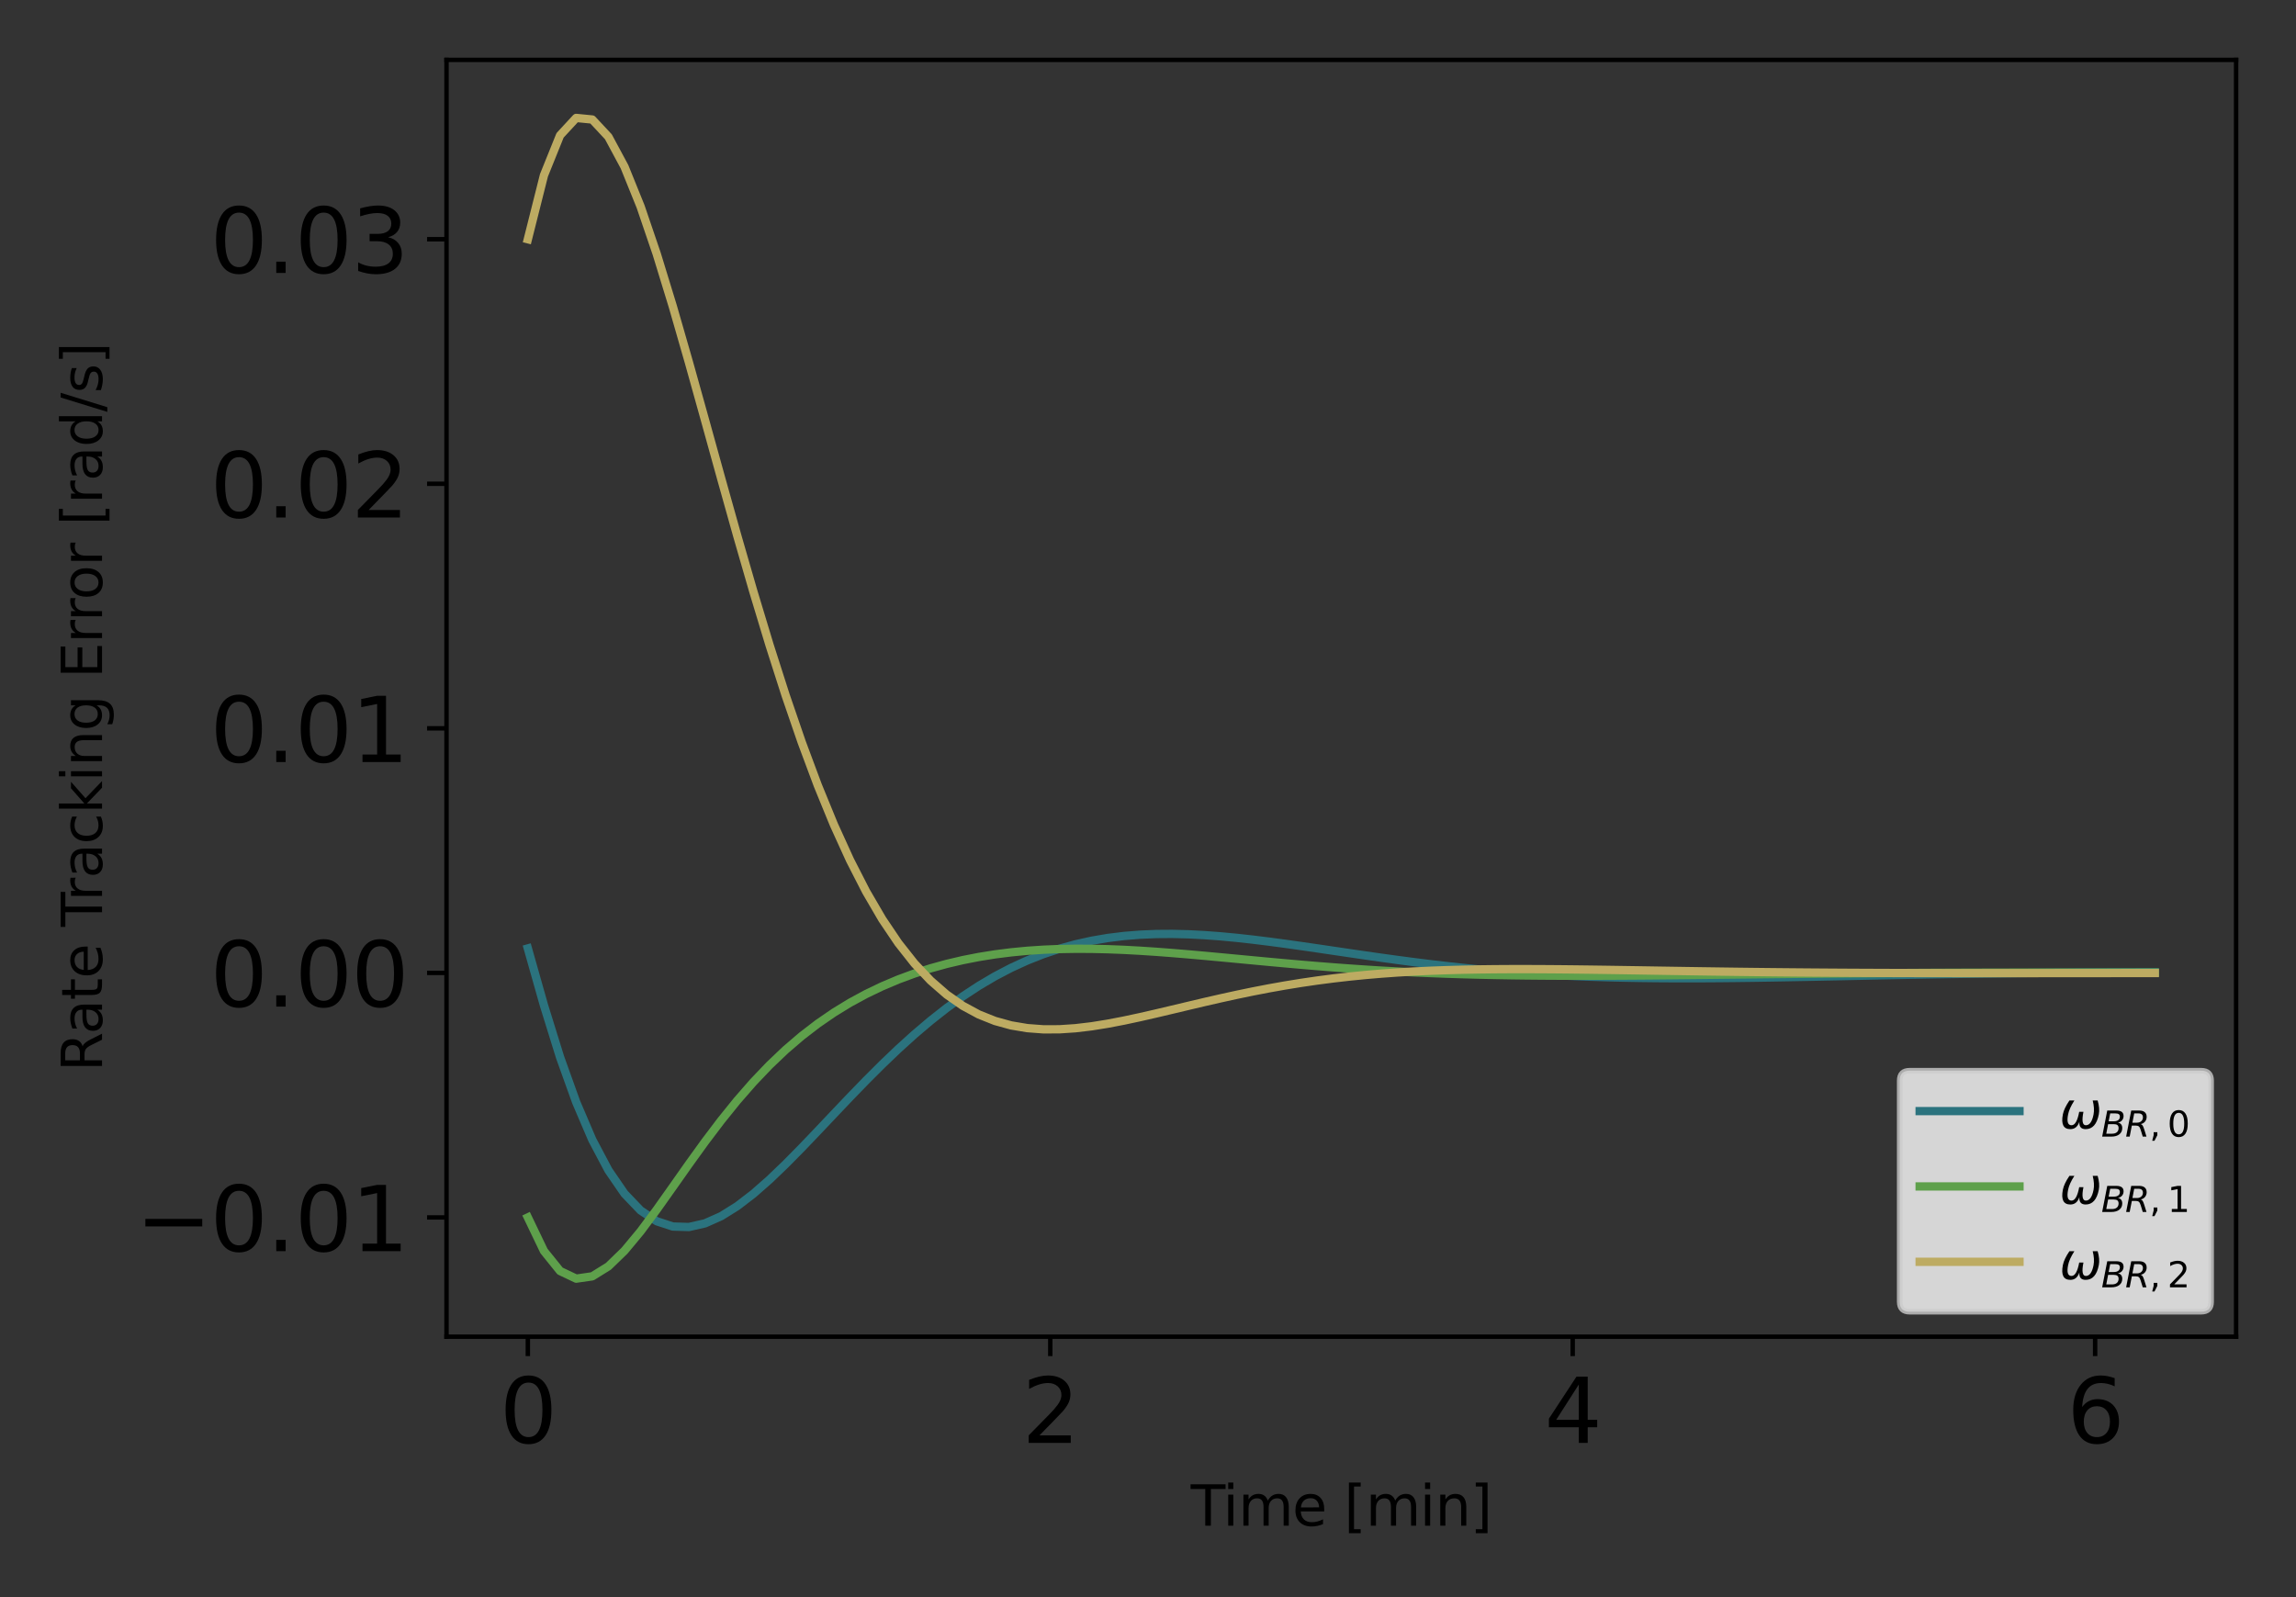 <?xml version="1.0" encoding="utf-8" standalone="no"?>
<!DOCTYPE svg PUBLIC "-//W3C//DTD SVG 1.1//EN"
  "http://www.w3.org/Graphics/SVG/1.1/DTD/svg11.dtd">
<svg xmlns:xlink="http://www.w3.org/1999/xlink" width="414pt" height="288pt" viewBox="0 0 414 288" xmlns="http://www.w3.org/2000/svg" version="1.1">
 <rect x="0" y="0" width="414" height="288" fill="#333333" stroke="none"/>
 <defs>
  <style type="text/css">*{stroke-linejoin: round; stroke-linecap: butt}</style>
 </defs>
 <g id="figure_1">
  <g id="patch_1">
   <path d="M 0 288 
L 414 288 
L 414 0 
L 0 0 
L 0 288 
z
" style="fill: none"/>
  </g>
  <g id="axes_1">
   <g id="patch_2">
    <path d="M 80.511 241.037 
L 403.2 241.037 
L 403.2 10.8 
L 80.511 10.8 
L 80.511 241.037 
z
" style="fill: none"/>
   </g>
   <g id="matplotlib.axis_1">
    <g id="xtick_1">
     <g id="line2d_1">
      <defs>
       <path id="mace7051096" d="M 0 0 
L 0 3.5 
" style="stroke: #000000; stroke-width: 0.8"/>
      </defs>
      <g>
       <use xlink:href="#mace7051096" x="95.178" y="241.037" style="stroke: #000000; stroke-width: 0.8"/>
      </g>
     </g>
     <g id="text_1">
      <!-- 0 -->
      <g transform="translate(90.088 260.194) scale(0.16 -0.16)">
       <defs>
        <path id="DejaVuSans-30" d="M 2034 4250 
Q 1547 4250 1301 3770 
Q 1056 3291 1056 2328 
Q 1056 1369 1301 889 
Q 1547 409 2034 409 
Q 2525 409 2770 889 
Q 3016 1369 3016 2328 
Q 3016 3291 2770 3770 
Q 2525 4250 2034 4250 
z
M 2034 4750 
Q 2819 4750 3233 4129 
Q 3647 3509 3647 2328 
Q 3647 1150 3233 529 
Q 2819 -91 2034 -91 
Q 1250 -91 836 529 
Q 422 1150 422 2328 
Q 422 3509 836 4129 
Q 1250 4750 2034 4750 
z
" transform="scale(0.016)"/>
       </defs>
       <use xlink:href="#DejaVuSans-30"/>
      </g>
     </g>
    </g>
    <g id="xtick_2">
     <g id="line2d_2">
      <g>
       <use xlink:href="#mace7051096" x="189.378" y="241.037" style="stroke: #000000; stroke-width: 0.8"/>
      </g>
     </g>
     <g id="text_2">
      <!-- 2 -->
      <g transform="translate(184.288 260.194) scale(0.16 -0.16)">
       <defs>
        <path id="DejaVuSans-32" d="M 1228 531 
L 3431 531 
L 3431 0 
L 469 0 
L 469 531 
Q 828 903 1448 1529 
Q 2069 2156 2228 2338 
Q 2531 2678 2651 2914 
Q 2772 3150 2772 3378 
Q 2772 3750 2511 3984 
Q 2250 4219 1831 4219 
Q 1534 4219 1204 4116 
Q 875 4013 500 3803 
L 500 4441 
Q 881 4594 1212 4672 
Q 1544 4750 1819 4750 
Q 2544 4750 2975 4387 
Q 3406 4025 3406 3419 
Q 3406 3131 3298 2873 
Q 3191 2616 2906 2266 
Q 2828 2175 2409 1742 
Q 1991 1309 1228 531 
z
" transform="scale(0.016)"/>
       </defs>
       <use xlink:href="#DejaVuSans-32"/>
      </g>
     </g>
    </g>
    <g id="xtick_3">
     <g id="line2d_3">
      <g>
       <use xlink:href="#mace7051096" x="283.578" y="241.037" style="stroke: #000000; stroke-width: 0.8"/>
      </g>
     </g>
     <g id="text_3">
      <!-- 4 -->
      <g transform="translate(278.488 260.194) scale(0.16 -0.16)">
       <defs>
        <path id="DejaVuSans-34" d="M 2419 4116 
L 825 1625 
L 2419 1625 
L 2419 4116 
z
M 2253 4666 
L 3047 4666 
L 3047 1625 
L 3713 1625 
L 3713 1100 
L 3047 1100 
L 3047 0 
L 2419 0 
L 2419 1100 
L 313 1100 
L 313 1709 
L 2253 4666 
z
" transform="scale(0.016)"/>
       </defs>
       <use xlink:href="#DejaVuSans-34"/>
      </g>
     </g>
    </g>
    <g id="xtick_4">
     <g id="line2d_4">
      <g>
       <use xlink:href="#mace7051096" x="377.778" y="241.037" style="stroke: #000000; stroke-width: 0.8"/>
      </g>
     </g>
     <g id="text_4">
      <!-- 6 -->
      <g transform="translate(372.688 260.194) scale(0.16 -0.16)">
       <defs>
        <path id="DejaVuSans-36" d="M 2113 2584 
Q 1688 2584 1439 2293 
Q 1191 2003 1191 1497 
Q 1191 994 1439 701 
Q 1688 409 2113 409 
Q 2538 409 2786 701 
Q 3034 994 3034 1497 
Q 3034 2003 2786 2293 
Q 2538 2584 2113 2584 
z
M 3366 4563 
L 3366 3988 
Q 3128 4100 2886 4159 
Q 2644 4219 2406 4219 
Q 1781 4219 1451 3797 
Q 1122 3375 1075 2522 
Q 1259 2794 1537 2939 
Q 1816 3084 2150 3084 
Q 2853 3084 3261 2657 
Q 3669 2231 3669 1497 
Q 3669 778 3244 343 
Q 2819 -91 2113 -91 
Q 1303 -91 875 529 
Q 447 1150 447 2328 
Q 447 3434 972 4092 
Q 1497 4750 2381 4750 
Q 2619 4750 2861 4703 
Q 3103 4656 3366 4563 
z
" transform="scale(0.016)"/>
       </defs>
       <use xlink:href="#DejaVuSans-36"/>
      </g>
     </g>
    </g>
    <g id="text_5">
     <!-- Time [min] -->
     <g transform="translate(214.703 275.12) scale(0.1 -0.1)">
      <defs>
       <path id="DejaVuSans-54" d="M -19 4666 
L 3928 4666 
L 3928 4134 
L 2272 4134 
L 2272 0 
L 1638 0 
L 1638 4134 
L -19 4134 
L -19 4666 
z
" transform="scale(0.016)"/>
       <path id="DejaVuSans-69" d="M 603 3500 
L 1178 3500 
L 1178 0 
L 603 0 
L 603 3500 
z
M 603 4863 
L 1178 4863 
L 1178 4134 
L 603 4134 
L 603 4863 
z
" transform="scale(0.016)"/>
       <path id="DejaVuSans-6d" d="M 3328 2828 
Q 3544 3216 3844 3400 
Q 4144 3584 4550 3584 
Q 5097 3584 5394 3201 
Q 5691 2819 5691 2113 
L 5691 0 
L 5113 0 
L 5113 2094 
Q 5113 2597 4934 2840 
Q 4756 3084 4391 3084 
Q 3944 3084 3684 2787 
Q 3425 2491 3425 1978 
L 3425 0 
L 2847 0 
L 2847 2094 
Q 2847 2600 2669 2842 
Q 2491 3084 2119 3084 
Q 1678 3084 1418 2786 
Q 1159 2488 1159 1978 
L 1159 0 
L 581 0 
L 581 3500 
L 1159 3500 
L 1159 2956 
Q 1356 3278 1631 3431 
Q 1906 3584 2284 3584 
Q 2666 3584 2933 3390 
Q 3200 3197 3328 2828 
z
" transform="scale(0.016)"/>
       <path id="DejaVuSans-65" d="M 3597 1894 
L 3597 1613 
L 953 1613 
Q 991 1019 1311 708 
Q 1631 397 2203 397 
Q 2534 397 2845 478 
Q 3156 559 3463 722 
L 3463 178 
Q 3153 47 2828 -22 
Q 2503 -91 2169 -91 
Q 1331 -91 842 396 
Q 353 884 353 1716 
Q 353 2575 817 3079 
Q 1281 3584 2069 3584 
Q 2775 3584 3186 3129 
Q 3597 2675 3597 1894 
z
M 3022 2063 
Q 3016 2534 2758 2815 
Q 2500 3097 2075 3097 
Q 1594 3097 1305 2825 
Q 1016 2553 972 2059 
L 3022 2063 
z
" transform="scale(0.016)"/>
       <path id="DejaVuSans-20" transform="scale(0.016)"/>
       <path id="DejaVuSans-5b" d="M 550 4863 
L 1875 4863 
L 1875 4416 
L 1125 4416 
L 1125 -397 
L 1875 -397 
L 1875 -844 
L 550 -844 
L 550 4863 
z
" transform="scale(0.016)"/>
       <path id="DejaVuSans-6e" d="M 3513 2113 
L 3513 0 
L 2938 0 
L 2938 2094 
Q 2938 2591 2744 2837 
Q 2550 3084 2163 3084 
Q 1697 3084 1428 2787 
Q 1159 2491 1159 1978 
L 1159 0 
L 581 0 
L 581 3500 
L 1159 3500 
L 1159 2956 
Q 1366 3272 1645 3428 
Q 1925 3584 2291 3584 
Q 2894 3584 3203 3211 
Q 3513 2838 3513 2113 
z
" transform="scale(0.016)"/>
       <path id="DejaVuSans-5d" d="M 1947 4863 
L 1947 -844 
L 622 -844 
L 622 -397 
L 1369 -397 
L 1369 4416 
L 622 4416 
L 622 4863 
L 1947 4863 
z
" transform="scale(0.016)"/>
      </defs>
      <use xlink:href="#DejaVuSans-54"/>
      <use xlink:href="#DejaVuSans-69" x="57.959"/>
      <use xlink:href="#DejaVuSans-6d" x="85.742"/>
      <use xlink:href="#DejaVuSans-65" x="183.154"/>
      <use xlink:href="#DejaVuSans-20" x="244.678"/>
      <use xlink:href="#DejaVuSans-5b" x="276.465"/>
      <use xlink:href="#DejaVuSans-6d" x="315.479"/>
      <use xlink:href="#DejaVuSans-69" x="412.891"/>
      <use xlink:href="#DejaVuSans-6e" x="440.674"/>
      <use xlink:href="#DejaVuSans-5d" x="504.053"/>
     </g>
    </g>
   </g>
   <g id="matplotlib.axis_2">
    <g id="ytick_1">
     <g id="line2d_5">
      <defs>
       <path id="mdec758797a" d="M 0 0 
L -3.5 0 
" style="stroke: #000000; stroke-width: 0.8"/>
      </defs>
      <g>
       <use xlink:href="#mdec758797a" x="80.511" y="219.533" style="stroke: #000000; stroke-width: 0.8"/>
      </g>
     </g>
     <g id="text_6">
      <!-- −0.01 -->
      <g transform="translate(24.478 225.612) scale(0.16 -0.16)">
       <defs>
        <path id="DejaVuSans-2212" d="M 678 2272 
L 4684 2272 
L 4684 1741 
L 678 1741 
L 678 2272 
z
" transform="scale(0.016)"/>
        <path id="DejaVuSans-2e" d="M 684 794 
L 1344 794 
L 1344 0 
L 684 0 
L 684 794 
z
" transform="scale(0.016)"/>
        <path id="DejaVuSans-31" d="M 794 531 
L 1825 531 
L 1825 4091 
L 703 3866 
L 703 4441 
L 1819 4666 
L 2450 4666 
L 2450 531 
L 3481 531 
L 3481 0 
L 794 0 
L 794 531 
z
" transform="scale(0.016)"/>
       </defs>
       <use xlink:href="#DejaVuSans-2212"/>
       <use xlink:href="#DejaVuSans-30" x="83.789"/>
       <use xlink:href="#DejaVuSans-2e" x="147.412"/>
       <use xlink:href="#DejaVuSans-30" x="179.199"/>
       <use xlink:href="#DejaVuSans-31" x="242.822"/>
      </g>
     </g>
    </g>
    <g id="ytick_2">
     <g id="line2d_6">
      <g>
       <use xlink:href="#mdec758797a" x="80.511" y="175.435" style="stroke: #000000; stroke-width: 0.8"/>
      </g>
     </g>
     <g id="text_7">
      <!-- 0.00 -->
      <g transform="translate(37.886 181.514) scale(0.16 -0.16)">
       <use xlink:href="#DejaVuSans-30"/>
       <use xlink:href="#DejaVuSans-2e" x="63.623"/>
       <use xlink:href="#DejaVuSans-30" x="95.41"/>
       <use xlink:href="#DejaVuSans-30" x="159.033"/>
      </g>
     </g>
    </g>
    <g id="ytick_3">
     <g id="line2d_7">
      <g>
       <use xlink:href="#mdec758797a" x="80.511" y="131.337" style="stroke: #000000; stroke-width: 0.8"/>
      </g>
     </g>
     <g id="text_8">
      <!-- 0.01 -->
      <g transform="translate(37.886 137.416) scale(0.16 -0.16)">
       <use xlink:href="#DejaVuSans-30"/>
       <use xlink:href="#DejaVuSans-2e" x="63.623"/>
       <use xlink:href="#DejaVuSans-30" x="95.41"/>
       <use xlink:href="#DejaVuSans-31" x="159.033"/>
      </g>
     </g>
    </g>
    <g id="ytick_4">
     <g id="line2d_8">
      <g>
       <use xlink:href="#mdec758797a" x="80.511" y="87.239" style="stroke: #000000; stroke-width: 0.8"/>
      </g>
     </g>
     <g id="text_9">
      <!-- 0.02 -->
      <g transform="translate(37.886 93.318) scale(0.16 -0.16)">
       <use xlink:href="#DejaVuSans-30"/>
       <use xlink:href="#DejaVuSans-2e" x="63.623"/>
       <use xlink:href="#DejaVuSans-30" x="95.41"/>
       <use xlink:href="#DejaVuSans-32" x="159.033"/>
      </g>
     </g>
    </g>
    <g id="ytick_5">
     <g id="line2d_9">
      <g>
       <use xlink:href="#mdec758797a" x="80.511" y="43.141" style="stroke: #000000; stroke-width: 0.8"/>
      </g>
     </g>
     <g id="text_10">
      <!-- 0.03 -->
      <g transform="translate(37.886 49.22) scale(0.16 -0.16)">
       <defs>
        <path id="DejaVuSans-33" d="M 2597 2516 
Q 3050 2419 3304 2112 
Q 3559 1806 3559 1356 
Q 3559 666 3084 287 
Q 2609 -91 1734 -91 
Q 1441 -91 1130 -33 
Q 819 25 488 141 
L 488 750 
Q 750 597 1062 519 
Q 1375 441 1716 441 
Q 2309 441 2620 675 
Q 2931 909 2931 1356 
Q 2931 1769 2642 2001 
Q 2353 2234 1838 2234 
L 1294 2234 
L 1294 2753 
L 1863 2753 
Q 2328 2753 2575 2939 
Q 2822 3125 2822 3475 
Q 2822 3834 2567 4026 
Q 2313 4219 1838 4219 
Q 1578 4219 1281 4162 
Q 984 4106 628 3988 
L 628 4550 
Q 988 4650 1302 4700 
Q 1616 4750 1894 4750 
Q 2613 4750 3031 4423 
Q 3450 4097 3450 3541 
Q 3450 3153 3228 2886 
Q 3006 2619 2597 2516 
z
" transform="scale(0.016)"/>
       </defs>
       <use xlink:href="#DejaVuSans-30"/>
       <use xlink:href="#DejaVuSans-2e" x="63.623"/>
       <use xlink:href="#DejaVuSans-30" x="95.41"/>
       <use xlink:href="#DejaVuSans-33" x="159.033"/>
      </g>
     </g>
    </g>
    <g id="text_11">
     <!-- Rate Tracking Error [rad/s]  -->
     <g transform="translate(18.398 193.219) rotate(-90) scale(0.1 -0.1)">
      <defs>
       <path id="DejaVuSans-52" d="M 2841 2188 
Q 3044 2119 3236 1894 
Q 3428 1669 3622 1275 
L 4263 0 
L 3584 0 
L 2988 1197 
Q 2756 1666 2539 1819 
Q 2322 1972 1947 1972 
L 1259 1972 
L 1259 0 
L 628 0 
L 628 4666 
L 2053 4666 
Q 2853 4666 3247 4331 
Q 3641 3997 3641 3322 
Q 3641 2881 3436 2590 
Q 3231 2300 2841 2188 
z
M 1259 4147 
L 1259 2491 
L 2053 2491 
Q 2509 2491 2742 2702 
Q 2975 2913 2975 3322 
Q 2975 3731 2742 3939 
Q 2509 4147 2053 4147 
L 1259 4147 
z
" transform="scale(0.016)"/>
       <path id="DejaVuSans-61" d="M 2194 1759 
Q 1497 1759 1228 1600 
Q 959 1441 959 1056 
Q 959 750 1161 570 
Q 1363 391 1709 391 
Q 2188 391 2477 730 
Q 2766 1069 2766 1631 
L 2766 1759 
L 2194 1759 
z
M 3341 1997 
L 3341 0 
L 2766 0 
L 2766 531 
Q 2569 213 2275 61 
Q 1981 -91 1556 -91 
Q 1019 -91 701 211 
Q 384 513 384 1019 
Q 384 1609 779 1909 
Q 1175 2209 1959 2209 
L 2766 2209 
L 2766 2266 
Q 2766 2663 2505 2880 
Q 2244 3097 1772 3097 
Q 1472 3097 1187 3025 
Q 903 2953 641 2809 
L 641 3341 
Q 956 3463 1253 3523 
Q 1550 3584 1831 3584 
Q 2591 3584 2966 3190 
Q 3341 2797 3341 1997 
z
" transform="scale(0.016)"/>
       <path id="DejaVuSans-74" d="M 1172 4494 
L 1172 3500 
L 2356 3500 
L 2356 3053 
L 1172 3053 
L 1172 1153 
Q 1172 725 1289 603 
Q 1406 481 1766 481 
L 2356 481 
L 2356 0 
L 1766 0 
Q 1100 0 847 248 
Q 594 497 594 1153 
L 594 3053 
L 172 3053 
L 172 3500 
L 594 3500 
L 594 4494 
L 1172 4494 
z
" transform="scale(0.016)"/>
       <path id="DejaVuSans-72" d="M 2631 2963 
Q 2534 3019 2420 3045 
Q 2306 3072 2169 3072 
Q 1681 3072 1420 2755 
Q 1159 2438 1159 1844 
L 1159 0 
L 581 0 
L 581 3500 
L 1159 3500 
L 1159 2956 
Q 1341 3275 1631 3429 
Q 1922 3584 2338 3584 
Q 2397 3584 2469 3576 
Q 2541 3569 2628 3553 
L 2631 2963 
z
" transform="scale(0.016)"/>
       <path id="DejaVuSans-63" d="M 3122 3366 
L 3122 2828 
Q 2878 2963 2633 3030 
Q 2388 3097 2138 3097 
Q 1578 3097 1268 2742 
Q 959 2388 959 1747 
Q 959 1106 1268 751 
Q 1578 397 2138 397 
Q 2388 397 2633 464 
Q 2878 531 3122 666 
L 3122 134 
Q 2881 22 2623 -34 
Q 2366 -91 2075 -91 
Q 1284 -91 818 406 
Q 353 903 353 1747 
Q 353 2603 823 3093 
Q 1294 3584 2113 3584 
Q 2378 3584 2631 3529 
Q 2884 3475 3122 3366 
z
" transform="scale(0.016)"/>
       <path id="DejaVuSans-6b" d="M 581 4863 
L 1159 4863 
L 1159 1991 
L 2875 3500 
L 3609 3500 
L 1753 1863 
L 3688 0 
L 2938 0 
L 1159 1709 
L 1159 0 
L 581 0 
L 581 4863 
z
" transform="scale(0.016)"/>
       <path id="DejaVuSans-67" d="M 2906 1791 
Q 2906 2416 2648 2759 
Q 2391 3103 1925 3103 
Q 1463 3103 1205 2759 
Q 947 2416 947 1791 
Q 947 1169 1205 825 
Q 1463 481 1925 481 
Q 2391 481 2648 825 
Q 2906 1169 2906 1791 
z
M 3481 434 
Q 3481 -459 3084 -895 
Q 2688 -1331 1869 -1331 
Q 1566 -1331 1297 -1286 
Q 1028 -1241 775 -1147 
L 775 -588 
Q 1028 -725 1275 -790 
Q 1522 -856 1778 -856 
Q 2344 -856 2625 -561 
Q 2906 -266 2906 331 
L 2906 616 
Q 2728 306 2450 153 
Q 2172 0 1784 0 
Q 1141 0 747 490 
Q 353 981 353 1791 
Q 353 2603 747 3093 
Q 1141 3584 1784 3584 
Q 2172 3584 2450 3431 
Q 2728 3278 2906 2969 
L 2906 3500 
L 3481 3500 
L 3481 434 
z
" transform="scale(0.016)"/>
       <path id="DejaVuSans-45" d="M 628 4666 
L 3578 4666 
L 3578 4134 
L 1259 4134 
L 1259 2753 
L 3481 2753 
L 3481 2222 
L 1259 2222 
L 1259 531 
L 3634 531 
L 3634 0 
L 628 0 
L 628 4666 
z
" transform="scale(0.016)"/>
       <path id="DejaVuSans-6f" d="M 1959 3097 
Q 1497 3097 1228 2736 
Q 959 2375 959 1747 
Q 959 1119 1226 758 
Q 1494 397 1959 397 
Q 2419 397 2687 759 
Q 2956 1122 2956 1747 
Q 2956 2369 2687 2733 
Q 2419 3097 1959 3097 
z
M 1959 3584 
Q 2709 3584 3137 3096 
Q 3566 2609 3566 1747 
Q 3566 888 3137 398 
Q 2709 -91 1959 -91 
Q 1206 -91 779 398 
Q 353 888 353 1747 
Q 353 2609 779 3096 
Q 1206 3584 1959 3584 
z
" transform="scale(0.016)"/>
       <path id="DejaVuSans-64" d="M 2906 2969 
L 2906 4863 
L 3481 4863 
L 3481 0 
L 2906 0 
L 2906 525 
Q 2725 213 2448 61 
Q 2172 -91 1784 -91 
Q 1150 -91 751 415 
Q 353 922 353 1747 
Q 353 2572 751 3078 
Q 1150 3584 1784 3584 
Q 2172 3584 2448 3432 
Q 2725 3281 2906 2969 
z
M 947 1747 
Q 947 1113 1208 752 
Q 1469 391 1925 391 
Q 2381 391 2643 752 
Q 2906 1113 2906 1747 
Q 2906 2381 2643 2742 
Q 2381 3103 1925 3103 
Q 1469 3103 1208 2742 
Q 947 2381 947 1747 
z
" transform="scale(0.016)"/>
       <path id="DejaVuSans-2f" d="M 1625 4666 
L 2156 4666 
L 531 -594 
L 0 -594 
L 1625 4666 
z
" transform="scale(0.016)"/>
       <path id="DejaVuSans-73" d="M 2834 3397 
L 2834 2853 
Q 2591 2978 2328 3040 
Q 2066 3103 1784 3103 
Q 1356 3103 1142 2972 
Q 928 2841 928 2578 
Q 928 2378 1081 2264 
Q 1234 2150 1697 2047 
L 1894 2003 
Q 2506 1872 2764 1633 
Q 3022 1394 3022 966 
Q 3022 478 2636 193 
Q 2250 -91 1575 -91 
Q 1294 -91 989 -36 
Q 684 19 347 128 
L 347 722 
Q 666 556 975 473 
Q 1284 391 1588 391 
Q 1994 391 2212 530 
Q 2431 669 2431 922 
Q 2431 1156 2273 1281 
Q 2116 1406 1581 1522 
L 1381 1569 
Q 847 1681 609 1914 
Q 372 2147 372 2553 
Q 372 3047 722 3315 
Q 1072 3584 1716 3584 
Q 2034 3584 2315 3537 
Q 2597 3491 2834 3397 
z
" transform="scale(0.016)"/>
      </defs>
      <use xlink:href="#DejaVuSans-52"/>
      <use xlink:href="#DejaVuSans-61" x="67.232"/>
      <use xlink:href="#DejaVuSans-74" x="128.512"/>
      <use xlink:href="#DejaVuSans-65" x="167.721"/>
      <use xlink:href="#DejaVuSans-20" x="229.244"/>
      <use xlink:href="#DejaVuSans-54" x="261.031"/>
      <use xlink:href="#DejaVuSans-72" x="307.365"/>
      <use xlink:href="#DejaVuSans-61" x="348.479"/>
      <use xlink:href="#DejaVuSans-63" x="409.758"/>
      <use xlink:href="#DejaVuSans-6b" x="464.738"/>
      <use xlink:href="#DejaVuSans-69" x="522.648"/>
      <use xlink:href="#DejaVuSans-6e" x="550.432"/>
      <use xlink:href="#DejaVuSans-67" x="613.811"/>
      <use xlink:href="#DejaVuSans-20" x="677.287"/>
      <use xlink:href="#DejaVuSans-45" x="709.074"/>
      <use xlink:href="#DejaVuSans-72" x="772.258"/>
      <use xlink:href="#DejaVuSans-72" x="811.621"/>
      <use xlink:href="#DejaVuSans-6f" x="850.484"/>
      <use xlink:href="#DejaVuSans-72" x="911.666"/>
      <use xlink:href="#DejaVuSans-20" x="952.779"/>
      <use xlink:href="#DejaVuSans-5b" x="984.566"/>
      <use xlink:href="#DejaVuSans-72" x="1023.58"/>
      <use xlink:href="#DejaVuSans-61" x="1064.693"/>
      <use xlink:href="#DejaVuSans-64" x="1125.973"/>
      <use xlink:href="#DejaVuSans-2f" x="1189.449"/>
      <use xlink:href="#DejaVuSans-73" x="1223.141"/>
      <use xlink:href="#DejaVuSans-5d" x="1275.24"/>
      <use xlink:href="#DejaVuSans-20" x="1314.254"/>
     </g>
    </g>
   </g>
   <g id="line2d_10">
    <path d="M 95.178 171.025 
L 98.083 181.285 
L 100.987 190.64 
L 103.892 198.735 
L 106.796 205.526 
L 109.701 211.015 
L 112.605 215.242 
L 115.51 218.278 
L 118.414 220.219 
L 121.319 221.174 
L 124.223 221.261 
L 127.128 220.6 
L 130.032 219.307 
L 132.937 217.495 
L 135.841 215.266 
L 138.746 212.717 
L 141.65 209.931 
L 144.555 206.986 
L 147.459 203.949 
L 150.364 200.878 
L 153.268 197.824 
L 156.173 194.828 
L 159.077 191.928 
L 161.982 189.151 
L 164.886 186.522 
L 167.791 184.058 
L 170.695 181.771 
L 173.6 179.672 
L 176.504 177.766 
L 179.409 176.053 
L 182.313 174.533 
L 185.218 173.202 
L 188.122 172.055 
L 191.027 171.085 
L 193.931 170.282 
L 196.836 169.638 
L 199.74 169.142 
L 202.645 168.782 
L 205.549 168.547 
L 208.454 168.425 
L 211.358 168.405 
L 214.263 168.475 
L 217.167 168.624 
L 220.072 168.84 
L 222.976 169.114 
L 225.881 169.435 
L 228.785 169.794 
L 231.69 170.182 
L 234.594 170.591 
L 237.499 171.012 
L 240.403 171.441 
L 243.308 171.87 
L 246.212 172.293 
L 249.117 172.707 
L 252.021 173.107 
L 254.926 173.49 
L 257.83 173.853 
L 260.735 174.194 
L 263.639 174.511 
L 266.544 174.803 
L 269.448 175.068 
L 272.353 175.308 
L 275.257 175.521 
L 278.161 175.709 
L 281.066 175.871 
L 283.97 176.009 
L 286.875 176.124 
L 289.779 176.217 
L 292.684 176.289 
L 295.588 176.342 
L 298.493 176.377 
L 301.397 176.397 
L 304.302 176.402 
L 307.206 176.395 
L 310.111 176.376 
L 313.015 176.347 
L 315.92 176.311 
L 318.824 176.267 
L 321.729 176.219 
L 324.633 176.166 
L 327.538 176.11 
L 330.442 176.052 
L 333.347 175.993 
L 336.251 175.933 
L 339.156 175.875 
L 342.06 175.818 
L 344.965 175.762 
L 347.869 175.709 
L 350.774 175.659 
L 353.678 175.611 
L 356.583 175.567 
L 359.487 175.527 
L 362.392 175.49 
L 365.296 175.456 
L 368.201 175.426 
L 371.105 175.4 
L 374.01 175.377 
L 376.914 175.358 
L 379.819 175.342 
L 382.723 175.329 
L 385.628 175.318 
L 388.532 175.311 
" clip-path="url(#p654993975d)" style="fill: none; stroke: #2b737e; stroke-width: 1.5; stroke-linecap: square"/>
   </g>
   <g id="line2d_11">
    <path d="M 95.178 219.533 
L 98.083 225.584 
L 100.987 229.191 
L 103.892 230.572 
L 106.796 230.154 
L 109.701 228.35 
L 112.605 225.536 
L 115.51 222.038 
L 118.414 218.129 
L 121.319 214.029 
L 124.223 209.905 
L 127.128 205.881 
L 130.032 202.043 
L 132.937 198.446 
L 135.841 195.119 
L 138.746 192.076 
L 141.65 189.314 
L 144.555 186.824 
L 147.459 184.591 
L 150.364 182.595 
L 153.268 180.818 
L 156.173 179.242 
L 159.077 177.849 
L 161.982 176.623 
L 164.886 175.549 
L 167.791 174.617 
L 170.695 173.815 
L 173.6 173.133 
L 176.504 172.564 
L 179.409 172.098 
L 182.313 171.73 
L 185.218 171.451 
L 188.122 171.256 
L 191.027 171.136 
L 193.931 171.086 
L 196.836 171.098 
L 199.74 171.166 
L 202.645 171.281 
L 205.549 171.439 
L 208.454 171.63 
L 211.358 171.85 
L 214.263 172.092 
L 217.167 172.35 
L 220.072 172.619 
L 222.976 172.893 
L 225.881 173.168 
L 228.785 173.44 
L 231.69 173.705 
L 234.594 173.962 
L 237.499 174.206 
L 240.403 174.436 
L 243.308 174.65 
L 246.212 174.848 
L 249.117 175.029 
L 252.021 175.192 
L 254.926 175.337 
L 257.83 175.465 
L 260.735 175.576 
L 263.639 175.67 
L 266.544 175.749 
L 269.448 175.812 
L 272.353 175.862 
L 275.257 175.9 
L 278.161 175.926 
L 281.066 175.942 
L 283.97 175.948 
L 286.875 175.946 
L 289.779 175.938 
L 292.684 175.923 
L 295.588 175.904 
L 298.493 175.88 
L 301.397 175.853 
L 304.302 175.824 
L 307.206 175.793 
L 310.111 175.761 
L 313.015 175.729 
L 315.92 175.696 
L 318.824 175.665 
L 321.729 175.634 
L 324.633 175.604 
L 327.538 175.576 
L 330.442 175.549 
L 333.347 175.525 
L 336.251 175.502 
L 339.156 175.481 
L 342.06 175.463 
L 344.965 175.446 
L 347.869 175.431 
L 350.774 175.419 
L 353.678 175.408 
L 356.583 175.399 
L 359.487 175.392 
L 362.392 175.386 
L 365.296 175.381 
L 368.201 175.378 
L 371.105 175.377 
L 374.01 175.376 
L 376.914 175.376 
L 379.819 175.377 
L 382.723 175.378 
L 385.628 175.381 
L 388.532 175.383 
" clip-path="url(#p654993975d)" style="fill: none; stroke: #5ea04b; stroke-width: 1.5; stroke-linecap: square"/>
   </g>
   <g id="line2d_12">
    <path d="M 95.178 43.141 
L 98.083 31.608 
L 100.987 24.406 
L 103.892 21.265 
L 106.796 21.551 
L 109.701 24.667 
L 112.605 30.065 
L 115.51 37.25 
L 118.414 45.777 
L 121.319 55.258 
L 124.223 65.352 
L 127.128 75.767 
L 130.032 86.255 
L 132.937 96.61 
L 135.841 106.664 
L 138.746 116.281 
L 141.65 125.359 
L 144.555 133.821 
L 147.459 141.615 
L 150.364 148.71 
L 153.268 155.093 
L 156.173 160.767 
L 159.077 165.747 
L 161.982 170.058 
L 164.886 173.735 
L 167.791 176.816 
L 170.695 179.346 
L 173.6 181.371 
L 176.504 182.941 
L 179.409 184.102 
L 182.313 184.905 
L 185.218 185.394 
L 188.122 185.614 
L 191.027 185.608 
L 193.931 185.413 
L 196.836 185.067 
L 199.74 184.6 
L 202.645 184.043 
L 205.549 183.421 
L 208.454 182.757 
L 211.358 182.071 
L 214.263 181.379 
L 217.167 180.694 
L 220.072 180.029 
L 222.976 179.392 
L 225.881 178.79 
L 228.785 178.228 
L 231.69 177.711 
L 234.594 177.239 
L 237.499 176.814 
L 240.403 176.436 
L 243.308 176.103 
L 246.212 175.815 
L 249.117 175.568 
L 252.021 175.36 
L 254.926 175.189 
L 257.83 175.052 
L 260.735 174.945 
L 263.639 174.864 
L 266.544 174.808 
L 269.448 174.773 
L 272.353 174.755 
L 275.257 174.753 
L 278.161 174.764 
L 281.066 174.785 
L 283.97 174.815 
L 286.875 174.851 
L 289.779 174.891 
L 292.684 174.935 
L 295.588 174.98 
L 298.493 175.026 
L 301.397 175.071 
L 304.302 175.116 
L 307.206 175.159 
L 310.111 175.199 
L 313.015 175.238 
L 315.92 175.273 
L 318.824 175.305 
L 321.729 175.334 
L 324.633 175.36 
L 327.538 175.383 
L 330.442 175.403 
L 333.347 175.421 
L 336.251 175.435 
L 339.156 175.447 
L 342.06 175.457 
L 344.965 175.465 
L 347.869 175.471 
L 350.774 175.475 
L 353.678 175.478 
L 356.583 175.479 
L 359.487 175.48 
L 362.392 175.479 
L 365.296 175.478 
L 368.201 175.476 
L 371.105 175.474 
L 374.01 175.472 
L 376.914 175.469 
L 379.819 175.466 
L 382.723 175.463 
L 385.628 175.46 
L 388.532 175.457 
" clip-path="url(#p654993975d)" style="fill: none; stroke: #bdab62; stroke-width: 1.5; stroke-linecap: square"/>
   </g>
   <g id="patch_3">
    <path d="M 80.511 241.037 
L 80.511 10.8 
" style="fill: none; stroke: #000000; stroke-width: 0.8; stroke-linejoin: miter; stroke-linecap: square"/>
   </g>
   <g id="patch_4">
    <path d="M 403.2 241.037 
L 403.2 10.8 
" style="fill: none; stroke: #000000; stroke-width: 0.8; stroke-linejoin: miter; stroke-linecap: square"/>
   </g>
   <g id="patch_5">
    <path d="M 80.511 241.037 
L 403.2 241.037 
" style="fill: none; stroke: #000000; stroke-width: 0.8; stroke-linejoin: miter; stroke-linecap: square"/>
   </g>
   <g id="patch_6">
    <path d="M 80.511 10.8 
L 403.2 10.8 
" style="fill: none; stroke: #000000; stroke-width: 0.8; stroke-linejoin: miter; stroke-linecap: square"/>
   </g>
   <g id="legend_1">
    <g id="patch_7">
     <path d="M 344.34 236.537 
L 396.9 236.537 
Q 398.7 236.537 398.7 234.737 
L 398.7 194.871 
Q 398.7 193.071 396.9 193.071 
L 344.34 193.071 
Q 342.54 193.071 342.54 194.871 
L 342.54 234.737 
Q 342.54 236.537 344.34 236.537 
z
" style="fill: #ffffff; opacity: 0.8; stroke: #cccccc; stroke-linejoin: miter"/>
    </g>
    <g id="line2d_13">
     <path d="M 346.14 200.36 
L 355.14 200.36 
L 364.14 200.36 
" style="fill: none; stroke: #2b737e; stroke-width: 1.5; stroke-linecap: square"/>
    </g>
    <g id="text_12">
     <!-- $\omega_{BR,0}$ -->
     <g transform="translate(371.34 203.51) scale(0.09 -0.09)">
      <defs>
       <path id="DejaVuSans-Oblique-3c9" d="M 1369 -91 
Q 72 -91 434 1766 
Q 575 2500 1256 3500 
L 1875 3500 
Q 1231 2500 1088 1750 
Q 819 397 1519 397 
Q 2166 397 2478 2078 
L 3009 2078 
Q 2669 388 3316 397 
Q 4013 403 4275 1750 
Q 4419 2500 4169 3500 
L 4788 3500 
Q 5075 2500 4934 1766 
Q 4578 -94 3278 -91 
Q 2428 -88 2503 844 
Q 2194 -91 1369 -91 
z
" transform="scale(0.016)"/>
       <path id="DejaVuSans-Oblique-42" d="M 1081 4666 
L 2694 4666 
Q 3350 4666 3675 4422 
Q 4000 4178 4000 3688 
Q 4000 3238 3720 2911 
Q 3441 2584 2988 2516 
Q 3375 2428 3569 2181 
Q 3763 1934 3763 1522 
Q 3763 819 3242 409 
Q 2722 0 1819 0 
L 172 0 
L 1081 4666 
z
M 1234 2228 
L 903 519 
L 1919 519 
Q 2491 519 2800 781 
Q 3109 1044 3109 1522 
Q 3109 1891 2904 2059 
Q 2700 2228 2247 2228 
L 1234 2228 
z
M 1606 4147 
L 1331 2741 
L 2272 2741 
Q 2775 2741 3058 2959 
Q 3341 3178 3341 3566 
Q 3341 3869 3150 4008 
Q 2959 4147 2541 4147 
L 1606 4147 
z
" transform="scale(0.016)"/>
       <path id="DejaVuSans-Oblique-52" d="M 1613 4147 
L 1294 2491 
L 2106 2491 
Q 2584 2491 2879 2755 
Q 3175 3019 3175 3444 
Q 3175 3784 2976 3965 
Q 2778 4147 2406 4147 
L 1613 4147 
z
M 2772 2241 
Q 2972 2194 3105 2009 
Q 3238 1825 3413 1275 
L 3809 0 
L 3144 0 
L 2778 1197 
Q 2638 1659 2453 1815 
Q 2269 1972 1888 1972 
L 1191 1972 
L 806 0 
L 172 0 
L 1081 4666 
L 2503 4666 
Q 3150 4666 3495 4373 
Q 3841 4081 3841 3531 
Q 3841 3044 3547 2687 
Q 3253 2331 2772 2241 
z
" transform="scale(0.016)"/>
       <path id="DejaVuSans-2c" d="M 750 794 
L 1409 794 
L 1409 256 
L 897 -744 
L 494 -744 
L 750 256 
L 750 794 
z
" transform="scale(0.016)"/>
      </defs>
      <use xlink:href="#DejaVuSans-Oblique-3c9" transform="translate(0 0.312)"/>
      <use xlink:href="#DejaVuSans-Oblique-42" transform="translate(83.74 -16.094) scale(0.7)"/>
      <use xlink:href="#DejaVuSans-Oblique-52" transform="translate(131.763 -16.094) scale(0.7)"/>
      <use xlink:href="#DejaVuSans-2c" transform="translate(180.4 -16.094) scale(0.7)"/>
      <use xlink:href="#DejaVuSans-30" transform="translate(216.289 -16.094) scale(0.7)"/>
     </g>
    </g>
    <g id="line2d_14">
     <path d="M 346.14 213.948 
L 355.14 213.948 
L 364.14 213.948 
" style="fill: none; stroke: #5ea04b; stroke-width: 1.5; stroke-linecap: square"/>
    </g>
    <g id="text_13">
     <!-- $\omega_{BR,1}$ -->
     <g transform="translate(371.34 217.098) scale(0.09 -0.09)">
      <use xlink:href="#DejaVuSans-Oblique-3c9" transform="translate(0 0.312)"/>
      <use xlink:href="#DejaVuSans-Oblique-42" transform="translate(83.74 -16.094) scale(0.7)"/>
      <use xlink:href="#DejaVuSans-Oblique-52" transform="translate(131.763 -16.094) scale(0.7)"/>
      <use xlink:href="#DejaVuSans-2c" transform="translate(180.4 -16.094) scale(0.7)"/>
      <use xlink:href="#DejaVuSans-31" transform="translate(216.289 -16.094) scale(0.7)"/>
     </g>
    </g>
    <g id="line2d_15">
     <path d="M 346.14 227.537 
L 355.14 227.537 
L 364.14 227.537 
" style="fill: none; stroke: #bdab62; stroke-width: 1.5; stroke-linecap: square"/>
    </g>
    <g id="text_14">
     <!-- $\omega_{BR,2}$ -->
     <g transform="translate(371.34 230.687) scale(0.09 -0.09)">
      <use xlink:href="#DejaVuSans-Oblique-3c9" transform="translate(0 0.312)"/>
      <use xlink:href="#DejaVuSans-Oblique-42" transform="translate(83.74 -16.094) scale(0.7)"/>
      <use xlink:href="#DejaVuSans-Oblique-52" transform="translate(131.763 -16.094) scale(0.7)"/>
      <use xlink:href="#DejaVuSans-2c" transform="translate(180.4 -16.094) scale(0.7)"/>
      <use xlink:href="#DejaVuSans-32" transform="translate(216.289 -16.094) scale(0.7)"/>
     </g>
    </g>
   </g>
  </g>
 </g>
 <defs>
  <clipPath id="p654993975d">
   <rect x="80.511" y="10.8" width="322.689" height="230.237"/>
  </clipPath>
 </defs>
</svg>
